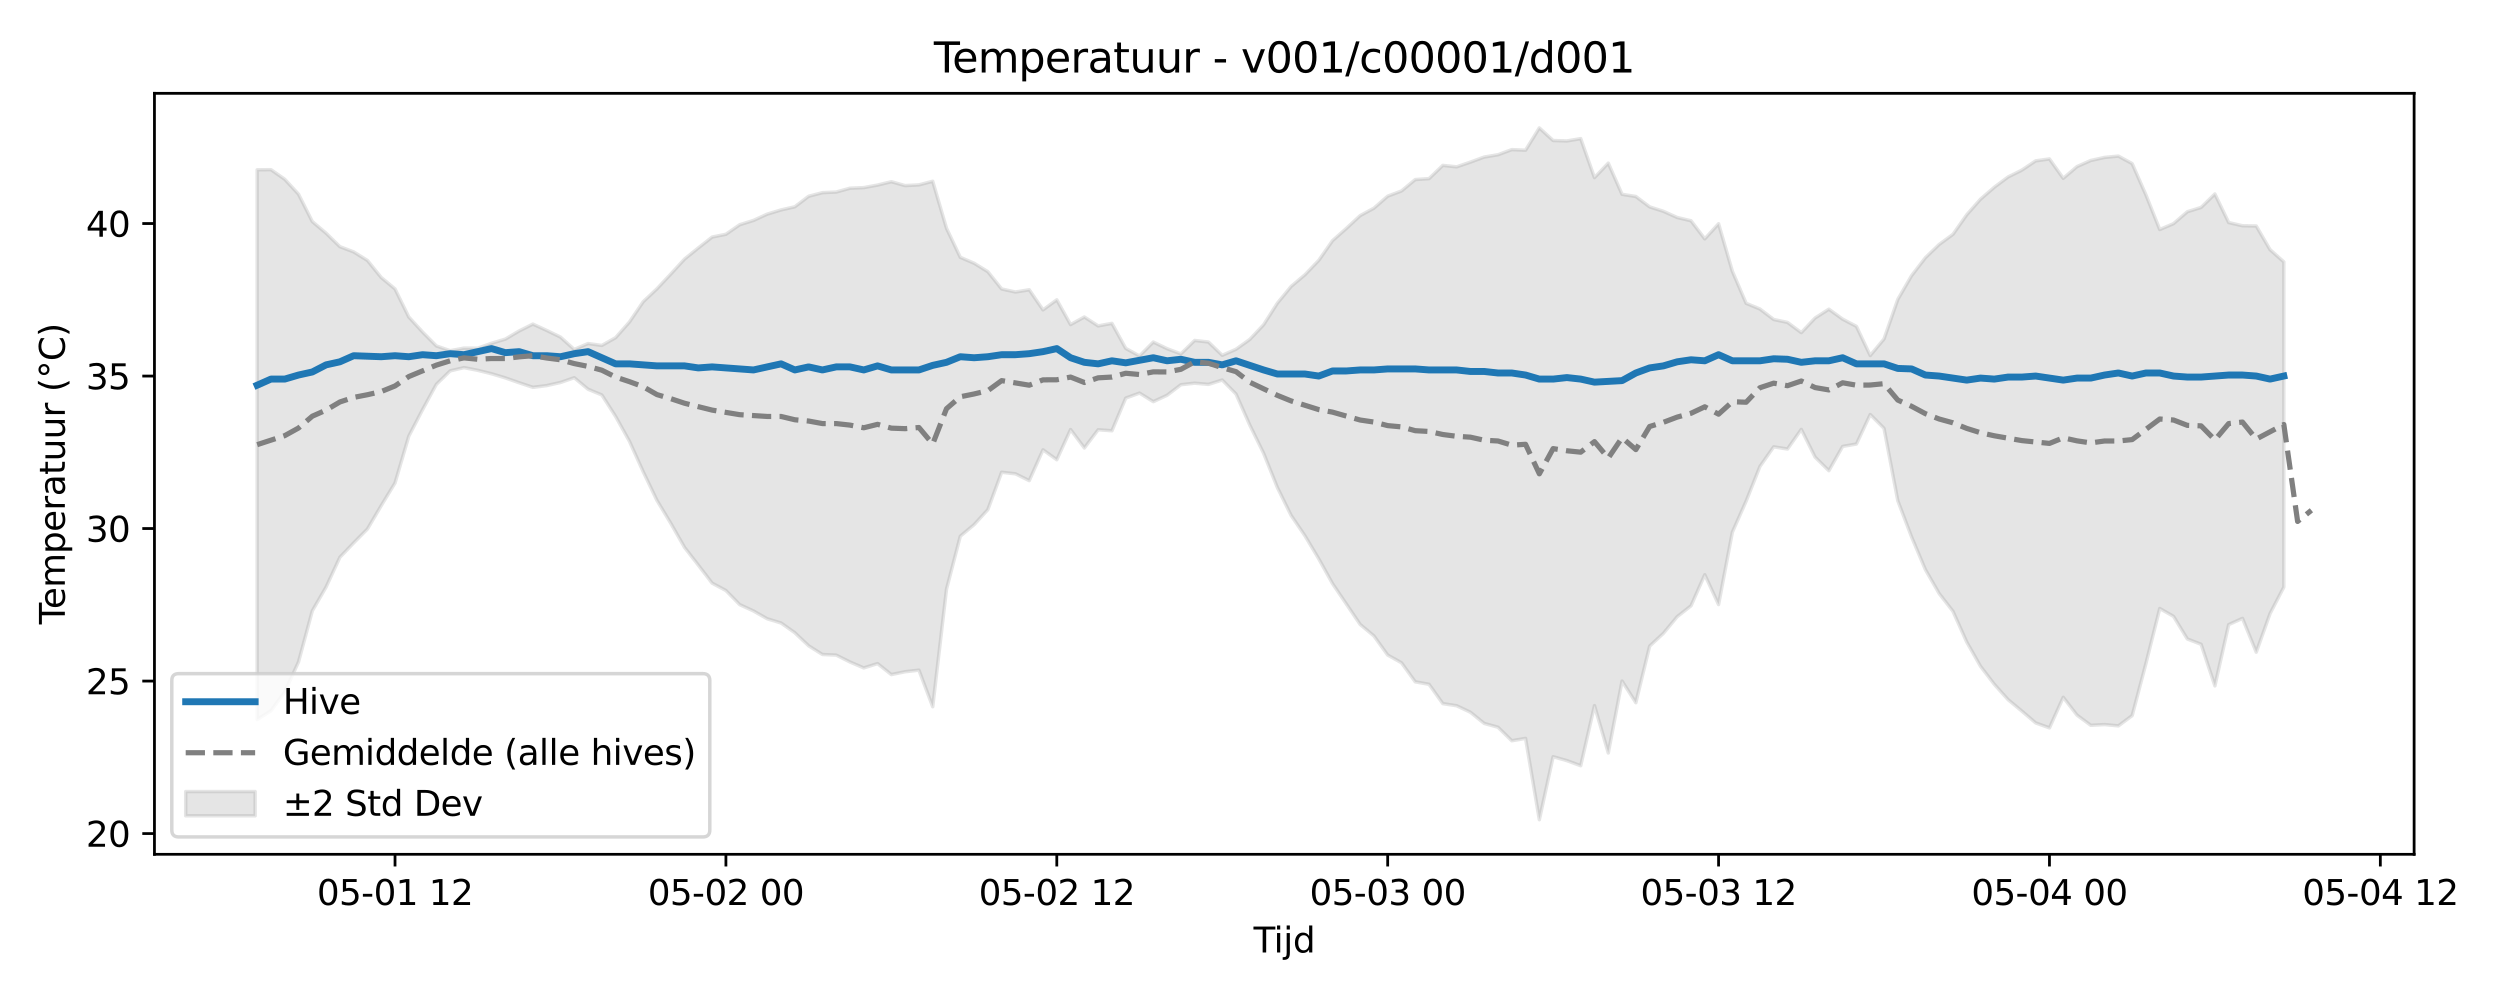 <?xml version="1.0" encoding="utf-8" standalone="no"?>
<!DOCTYPE svg PUBLIC "-//W3C//DTD SVG 1.1//EN"
  "http://www.w3.org/Graphics/SVG/1.1/DTD/svg11.dtd">
<svg xmlns:xlink="http://www.w3.org/1999/xlink" width="720pt" height="288pt" viewBox="0 0 720 288" xmlns="http://www.w3.org/2000/svg" version="1.1">
 <defs>
  <style type="text/css">*{stroke-linejoin: round; stroke-linecap: butt}</style>
 </defs>
 <g id="figure_1">
  <g id="patch_1">
   <path d="M 0 288 
L 720 288 
L 720 0 
L 0 0 
z
" style="fill: #ffffff"/>
  </g>
  <g id="axes_1">
   <g id="patch_2">
    <path d="M 44.48 246.04 
L 695.266 246.04 
L 695.266 26.88 
L 44.48 26.88 
z
" style="fill: #ffffff"/>
   </g>
   <g id="FillBetweenPolyCollection_1">
    <defs>
     <path id="m16766ee0bf" d="M 74.061 -239.095 
L 74.061 -80.773 
L 78.032 -83.286 
L 82.002 -88.691 
L 85.973 -97.378 
L 89.944 -112.074 
L 93.914 -118.937 
L 97.885 -127.503 
L 101.856 -131.648 
L 105.826 -135.651 
L 109.797 -142.388 
L 113.767 -148.9 
L 117.738 -162.402 
L 121.709 -170.026 
L 125.679 -177.325 
L 129.65 -181.183 
L 133.621 -182.121 
L 137.591 -181.341 
L 141.562 -180.358 
L 145.533 -179.166 
L 149.503 -177.771 
L 153.474 -176.445 
L 157.444 -176.947 
L 161.415 -177.845 
L 165.386 -179.218 
L 169.356 -175.899 
L 173.327 -174.252 
L 177.298 -168.061 
L 181.268 -160.925 
L 185.239 -152.147 
L 189.209 -143.871 
L 193.18 -137.292 
L 197.151 -130.336 
L 201.121 -125.228 
L 205.092 -120.054 
L 209.063 -117.932 
L 213.033 -113.866 
L 217.004 -112.04 
L 220.974 -109.783 
L 224.945 -108.578 
L 228.916 -105.766 
L 232.886 -102.008 
L 236.857 -99.504 
L 240.828 -99.326 
L 244.798 -97.343 
L 248.769 -95.638 
L 252.739 -96.879 
L 256.71 -93.718 
L 260.681 -94.543 
L 264.651 -94.994 
L 268.622 -84.459 
L 272.593 -118.319 
L 276.563 -133.569 
L 280.534 -136.882 
L 284.505 -141.234 
L 288.475 -151.989 
L 292.446 -151.541 
L 296.416 -149.576 
L 300.387 -158.448 
L 304.358 -155.596 
L 308.328 -164.293 
L 312.299 -158.981 
L 316.27 -164.23 
L 320.24 -163.94 
L 324.211 -173.342 
L 328.181 -174.795 
L 332.152 -172.319 
L 336.123 -174.159 
L 340.093 -177.196 
L 344.064 -177.643 
L 348.035 -177.294 
L 352.005 -178.557 
L 355.976 -174.517 
L 359.946 -165.56 
L 363.917 -157.463 
L 367.888 -147.577 
L 371.858 -139.526 
L 375.829 -133.686 
L 379.8 -127.057 
L 383.77 -119.91 
L 387.741 -114.054 
L 391.711 -108.173 
L 395.682 -104.856 
L 399.653 -99.343 
L 403.623 -97.12 
L 407.594 -91.63 
L 411.565 -90.92 
L 415.535 -85.354 
L 419.506 -84.749 
L 423.477 -82.877 
L 427.447 -79.658 
L 431.418 -78.554 
L 435.388 -74.664 
L 439.359 -75.343 
L 443.33 -51.922 
L 447.3 -70.068 
L 451.271 -68.939 
L 455.242 -67.471 
L 459.212 -84.785 
L 463.183 -71.139 
L 467.153 -91.858 
L 471.124 -85.626 
L 475.095 -101.914 
L 479.065 -105.608 
L 483.036 -110.393 
L 487.007 -113.521 
L 490.977 -122.477 
L 494.948 -113.88 
L 498.918 -134.726 
L 502.889 -143.676 
L 506.86 -153.658 
L 510.83 -159.31 
L 514.801 -158.685 
L 518.772 -164.338 
L 522.742 -156.346 
L 526.713 -152.439 
L 530.683 -159.43 
L 534.654 -160.121 
L 538.625 -168.614 
L 542.595 -164.632 
L 546.566 -143.794 
L 550.537 -133.36 
L 554.507 -123.96 
L 558.478 -117.058 
L 562.449 -111.952 
L 566.419 -103.089 
L 570.39 -96.107 
L 574.36 -90.917 
L 578.331 -86.49 
L 582.302 -83.197 
L 586.272 -79.804 
L 590.243 -78.372 
L 594.214 -87.176 
L 598.184 -82.034 
L 602.155 -79.107 
L 606.125 -79.323 
L 610.096 -78.947 
L 614.067 -81.915 
L 618.037 -96.947 
L 622.008 -112.755 
L 625.979 -110.479 
L 629.949 -103.971 
L 633.92 -102.445 
L 637.89 -90.463 
L 641.861 -108.113 
L 645.832 -109.911 
L 649.802 -100.17 
L 653.773 -111.284 
L 657.744 -118.904 
L 657.744 -212.579 
L 657.744 -212.579 
L 653.773 -216.1 
L 649.802 -222.919 
L 645.832 -222.987 
L 641.861 -223.907 
L 637.89 -232.138 
L 633.92 -228.257 
L 629.949 -227.024 
L 625.979 -223.591 
L 622.008 -221.9 
L 618.037 -231.852 
L 614.067 -240.881 
L 610.096 -243.044 
L 606.125 -242.668 
L 602.155 -241.786 
L 598.184 -240.03 
L 594.214 -236.645 
L 590.243 -242.228 
L 586.272 -241.675 
L 582.302 -239.014 
L 578.331 -237.038 
L 574.36 -234.075 
L 570.39 -230.643 
L 566.419 -226.15 
L 562.449 -220.508 
L 558.478 -217.598 
L 554.507 -213.77 
L 550.537 -208.616 
L 546.566 -201.769 
L 542.595 -190.374 
L 538.625 -185.611 
L 534.654 -194.007 
L 530.683 -196.088 
L 526.713 -198.956 
L 522.742 -196.415 
L 518.772 -192.205 
L 514.801 -195.15 
L 510.83 -195.989 
L 506.86 -199.006 
L 502.889 -200.643 
L 498.918 -209.885 
L 494.948 -223.557 
L 490.977 -219.206 
L 487.007 -224.429 
L 483.036 -225.36 
L 479.065 -227.144 
L 475.095 -228.423 
L 471.124 -231.412 
L 467.153 -232.037 
L 463.183 -241.018 
L 459.212 -236.841 
L 455.242 -248.078 
L 451.271 -247.415 
L 447.3 -247.531 
L 443.33 -251.158 
L 439.359 -244.745 
L 435.388 -244.911 
L 431.418 -243.437 
L 427.447 -242.772 
L 423.477 -241.31 
L 419.506 -239.951 
L 415.535 -240.37 
L 411.565 -236.561 
L 407.594 -236.291 
L 403.623 -232.997 
L 399.653 -231.506 
L 395.682 -228.043 
L 391.711 -225.897 
L 387.741 -222.211 
L 383.77 -218.698 
L 379.8 -213.016 
L 375.829 -208.875 
L 371.858 -205.524 
L 367.888 -200.694 
L 363.917 -194.469 
L 359.946 -190.251 
L 355.976 -187.419 
L 352.005 -185.673 
L 348.035 -189.498 
L 344.064 -189.955 
L 340.093 -186.082 
L 336.123 -187.582 
L 332.152 -189.495 
L 328.181 -185.482 
L 324.211 -187.667 
L 320.24 -194.873 
L 316.27 -194.143 
L 312.299 -196.709 
L 308.328 -194.52 
L 304.358 -201.655 
L 300.387 -198.755 
L 296.416 -204.551 
L 292.446 -203.905 
L 288.475 -204.774 
L 284.505 -209.746 
L 280.534 -212.195 
L 276.563 -213.897 
L 272.593 -222.266 
L 268.622 -235.8 
L 264.651 -234.756 
L 260.681 -234.549 
L 256.71 -235.667 
L 252.739 -234.702 
L 248.769 -233.967 
L 244.798 -233.799 
L 240.828 -232.695 
L 236.857 -232.516 
L 232.886 -231.476 
L 228.916 -228.45 
L 224.945 -227.542 
L 220.974 -226.336 
L 217.004 -224.519 
L 213.033 -223.278 
L 209.063 -220.53 
L 205.092 -219.726 
L 201.121 -216.602 
L 197.151 -213.397 
L 193.18 -209.077 
L 189.209 -204.84 
L 185.239 -201.102 
L 181.268 -195.253 
L 177.298 -190.752 
L 173.327 -188.513 
L 169.356 -189.063 
L 165.386 -187.354 
L 161.415 -190.923 
L 157.444 -192.846 
L 153.474 -194.666 
L 149.503 -192.681 
L 145.533 -190.334 
L 141.562 -189.143 
L 137.591 -187.72 
L 133.621 -187.746 
L 129.65 -187 
L 125.679 -188.369 
L 121.709 -192.374 
L 117.738 -196.704 
L 113.767 -204.789 
L 109.797 -208.079 
L 105.826 -212.986 
L 101.856 -215.452 
L 97.885 -216.962 
L 93.914 -220.842 
L 89.944 -224.192 
L 85.973 -232.08 
L 82.002 -236.375 
L 78.032 -239.144 
L 74.061 -239.095 
z
" style="stroke: #808080; stroke-opacity: 0.2"/>
    </defs>
    <g clip-path="url(#p61bd2958af)">
     <use xlink:href="#m16766ee0bf" x="0" y="288" style="fill: #808080; fill-opacity: 0.2; stroke: #808080; stroke-opacity: 0.2"/>
    </g>
   </g>
   <g id="matplotlib.axis_1">
    <g id="xtick_1">
     <g id="line2d_1">
      <defs>
       <path id="m4f2a2d1dc2" d="M 0 0 
L 0 3.5 
" style="stroke: #000000; stroke-width: 0.8"/>
      </defs>
      <g>
       <use xlink:href="#m4f2a2d1dc2" x="113.767" y="246.04" style="stroke: #000000; stroke-width: 0.8"/>
      </g>
     </g>
     <g id="text_1">
      <!-- 05-01 12 -->
      <g transform="translate(91.287 260.638) scale(0.1 -0.1)">
       <defs>
        <path id="DejaVuSans-30" d="M 2034 4250 
Q 1547 4250 1301 3770 
Q 1056 3291 1056 2328 
Q 1056 1369 1301 889 
Q 1547 409 2034 409 
Q 2525 409 2770 889 
Q 3016 1369 3016 2328 
Q 3016 3291 2770 3770 
Q 2525 4250 2034 4250 
z
M 2034 4750 
Q 2819 4750 3233 4129 
Q 3647 3509 3647 2328 
Q 3647 1150 3233 529 
Q 2819 -91 2034 -91 
Q 1250 -91 836 529 
Q 422 1150 422 2328 
Q 422 3509 836 4129 
Q 1250 4750 2034 4750 
z
" transform="scale(0.016)"/>
        <path id="DejaVuSans-35" d="M 691 4666 
L 3169 4666 
L 3169 4134 
L 1269 4134 
L 1269 2991 
Q 1406 3038 1543 3061 
Q 1681 3084 1819 3084 
Q 2600 3084 3056 2656 
Q 3513 2228 3513 1497 
Q 3513 744 3044 326 
Q 2575 -91 1722 -91 
Q 1428 -91 1123 -41 
Q 819 9 494 109 
L 494 744 
Q 775 591 1075 516 
Q 1375 441 1709 441 
Q 2250 441 2565 725 
Q 2881 1009 2881 1497 
Q 2881 1984 2565 2268 
Q 2250 2553 1709 2553 
Q 1456 2553 1204 2497 
Q 953 2441 691 2322 
L 691 4666 
z
" transform="scale(0.016)"/>
        <path id="DejaVuSans-2d" d="M 313 2009 
L 1997 2009 
L 1997 1497 
L 313 1497 
L 313 2009 
z
" transform="scale(0.016)"/>
        <path id="DejaVuSans-31" d="M 794 531 
L 1825 531 
L 1825 4091 
L 703 3866 
L 703 4441 
L 1819 4666 
L 2450 4666 
L 2450 531 
L 3481 531 
L 3481 0 
L 794 0 
L 794 531 
z
" transform="scale(0.016)"/>
        <path id="DejaVuSans-20" transform="scale(0.016)"/>
        <path id="DejaVuSans-32" d="M 1228 531 
L 3431 531 
L 3431 0 
L 469 0 
L 469 531 
Q 828 903 1448 1529 
Q 2069 2156 2228 2338 
Q 2531 2678 2651 2914 
Q 2772 3150 2772 3378 
Q 2772 3750 2511 3984 
Q 2250 4219 1831 4219 
Q 1534 4219 1204 4116 
Q 875 4013 500 3803 
L 500 4441 
Q 881 4594 1212 4672 
Q 1544 4750 1819 4750 
Q 2544 4750 2975 4387 
Q 3406 4025 3406 3419 
Q 3406 3131 3298 2873 
Q 3191 2616 2906 2266 
Q 2828 2175 2409 1742 
Q 1991 1309 1228 531 
z
" transform="scale(0.016)"/>
       </defs>
       <use xlink:href="#DejaVuSans-30"/>
       <use xlink:href="#DejaVuSans-35" transform="translate(63.623 0)"/>
       <use xlink:href="#DejaVuSans-2d" transform="translate(127.246 0)"/>
       <use xlink:href="#DejaVuSans-30" transform="translate(163.33 0)"/>
       <use xlink:href="#DejaVuSans-31" transform="translate(226.953 0)"/>
       <use xlink:href="#DejaVuSans-20" transform="translate(290.576 0)"/>
       <use xlink:href="#DejaVuSans-31" transform="translate(322.363 0)"/>
       <use xlink:href="#DejaVuSans-32" transform="translate(385.986 0)"/>
      </g>
     </g>
    </g>
    <g id="xtick_2">
     <g id="line2d_2">
      <g>
       <use xlink:href="#m4f2a2d1dc2" x="209.063" y="246.04" style="stroke: #000000; stroke-width: 0.8"/>
      </g>
     </g>
     <g id="text_2">
      <!-- 05-02 00 -->
      <g transform="translate(186.582 260.638) scale(0.1 -0.1)">
       <use xlink:href="#DejaVuSans-30"/>
       <use xlink:href="#DejaVuSans-35" transform="translate(63.623 0)"/>
       <use xlink:href="#DejaVuSans-2d" transform="translate(127.246 0)"/>
       <use xlink:href="#DejaVuSans-30" transform="translate(163.33 0)"/>
       <use xlink:href="#DejaVuSans-32" transform="translate(226.953 0)"/>
       <use xlink:href="#DejaVuSans-20" transform="translate(290.576 0)"/>
       <use xlink:href="#DejaVuSans-30" transform="translate(322.363 0)"/>
       <use xlink:href="#DejaVuSans-30" transform="translate(385.986 0)"/>
      </g>
     </g>
    </g>
    <g id="xtick_3">
     <g id="line2d_3">
      <g>
       <use xlink:href="#m4f2a2d1dc2" x="304.358" y="246.04" style="stroke: #000000; stroke-width: 0.8"/>
      </g>
     </g>
     <g id="text_3">
      <!-- 05-02 12 -->
      <g transform="translate(281.877 260.638) scale(0.1 -0.1)">
       <use xlink:href="#DejaVuSans-30"/>
       <use xlink:href="#DejaVuSans-35" transform="translate(63.623 0)"/>
       <use xlink:href="#DejaVuSans-2d" transform="translate(127.246 0)"/>
       <use xlink:href="#DejaVuSans-30" transform="translate(163.33 0)"/>
       <use xlink:href="#DejaVuSans-32" transform="translate(226.953 0)"/>
       <use xlink:href="#DejaVuSans-20" transform="translate(290.576 0)"/>
       <use xlink:href="#DejaVuSans-31" transform="translate(322.363 0)"/>
       <use xlink:href="#DejaVuSans-32" transform="translate(385.986 0)"/>
      </g>
     </g>
    </g>
    <g id="xtick_4">
     <g id="line2d_4">
      <g>
       <use xlink:href="#m4f2a2d1dc2" x="399.653" y="246.04" style="stroke: #000000; stroke-width: 0.8"/>
      </g>
     </g>
     <g id="text_4">
      <!-- 05-03 00 -->
      <g transform="translate(377.172 260.638) scale(0.1 -0.1)">
       <defs>
        <path id="DejaVuSans-33" d="M 2597 2516 
Q 3050 2419 3304 2112 
Q 3559 1806 3559 1356 
Q 3559 666 3084 287 
Q 2609 -91 1734 -91 
Q 1441 -91 1130 -33 
Q 819 25 488 141 
L 488 750 
Q 750 597 1062 519 
Q 1375 441 1716 441 
Q 2309 441 2620 675 
Q 2931 909 2931 1356 
Q 2931 1769 2642 2001 
Q 2353 2234 1838 2234 
L 1294 2234 
L 1294 2753 
L 1863 2753 
Q 2328 2753 2575 2939 
Q 2822 3125 2822 3475 
Q 2822 3834 2567 4026 
Q 2313 4219 1838 4219 
Q 1578 4219 1281 4162 
Q 984 4106 628 3988 
L 628 4550 
Q 988 4650 1302 4700 
Q 1616 4750 1894 4750 
Q 2613 4750 3031 4423 
Q 3450 4097 3450 3541 
Q 3450 3153 3228 2886 
Q 3006 2619 2597 2516 
z
" transform="scale(0.016)"/>
       </defs>
       <use xlink:href="#DejaVuSans-30"/>
       <use xlink:href="#DejaVuSans-35" transform="translate(63.623 0)"/>
       <use xlink:href="#DejaVuSans-2d" transform="translate(127.246 0)"/>
       <use xlink:href="#DejaVuSans-30" transform="translate(163.33 0)"/>
       <use xlink:href="#DejaVuSans-33" transform="translate(226.953 0)"/>
       <use xlink:href="#DejaVuSans-20" transform="translate(290.576 0)"/>
       <use xlink:href="#DejaVuSans-30" transform="translate(322.363 0)"/>
       <use xlink:href="#DejaVuSans-30" transform="translate(385.986 0)"/>
      </g>
     </g>
    </g>
    <g id="xtick_5">
     <g id="line2d_5">
      <g>
       <use xlink:href="#m4f2a2d1dc2" x="494.948" y="246.04" style="stroke: #000000; stroke-width: 0.8"/>
      </g>
     </g>
     <g id="text_5">
      <!-- 05-03 12 -->
      <g transform="translate(472.467 260.638) scale(0.1 -0.1)">
       <use xlink:href="#DejaVuSans-30"/>
       <use xlink:href="#DejaVuSans-35" transform="translate(63.623 0)"/>
       <use xlink:href="#DejaVuSans-2d" transform="translate(127.246 0)"/>
       <use xlink:href="#DejaVuSans-30" transform="translate(163.33 0)"/>
       <use xlink:href="#DejaVuSans-33" transform="translate(226.953 0)"/>
       <use xlink:href="#DejaVuSans-20" transform="translate(290.576 0)"/>
       <use xlink:href="#DejaVuSans-31" transform="translate(322.363 0)"/>
       <use xlink:href="#DejaVuSans-32" transform="translate(385.986 0)"/>
      </g>
     </g>
    </g>
    <g id="xtick_6">
     <g id="line2d_6">
      <g>
       <use xlink:href="#m4f2a2d1dc2" x="590.243" y="246.04" style="stroke: #000000; stroke-width: 0.8"/>
      </g>
     </g>
     <g id="text_6">
      <!-- 05-04 00 -->
      <g transform="translate(567.762 260.638) scale(0.1 -0.1)">
       <defs>
        <path id="DejaVuSans-34" d="M 2419 4116 
L 825 1625 
L 2419 1625 
L 2419 4116 
z
M 2253 4666 
L 3047 4666 
L 3047 1625 
L 3713 1625 
L 3713 1100 
L 3047 1100 
L 3047 0 
L 2419 0 
L 2419 1100 
L 313 1100 
L 313 1709 
L 2253 4666 
z
" transform="scale(0.016)"/>
       </defs>
       <use xlink:href="#DejaVuSans-30"/>
       <use xlink:href="#DejaVuSans-35" transform="translate(63.623 0)"/>
       <use xlink:href="#DejaVuSans-2d" transform="translate(127.246 0)"/>
       <use xlink:href="#DejaVuSans-30" transform="translate(163.33 0)"/>
       <use xlink:href="#DejaVuSans-34" transform="translate(226.953 0)"/>
       <use xlink:href="#DejaVuSans-20" transform="translate(290.576 0)"/>
       <use xlink:href="#DejaVuSans-30" transform="translate(322.363 0)"/>
       <use xlink:href="#DejaVuSans-30" transform="translate(385.986 0)"/>
      </g>
     </g>
    </g>
    <g id="xtick_7">
     <g id="line2d_7">
      <g>
       <use xlink:href="#m4f2a2d1dc2" x="685.538" y="246.04" style="stroke: #000000; stroke-width: 0.8"/>
      </g>
     </g>
     <g id="text_7">
      <!-- 05-04 12 -->
      <g transform="translate(663.058 260.638) scale(0.1 -0.1)">
       <use xlink:href="#DejaVuSans-30"/>
       <use xlink:href="#DejaVuSans-35" transform="translate(63.623 0)"/>
       <use xlink:href="#DejaVuSans-2d" transform="translate(127.246 0)"/>
       <use xlink:href="#DejaVuSans-30" transform="translate(163.33 0)"/>
       <use xlink:href="#DejaVuSans-34" transform="translate(226.953 0)"/>
       <use xlink:href="#DejaVuSans-20" transform="translate(290.576 0)"/>
       <use xlink:href="#DejaVuSans-31" transform="translate(322.363 0)"/>
       <use xlink:href="#DejaVuSans-32" transform="translate(385.986 0)"/>
      </g>
     </g>
    </g>
    <g id="text_8">
     <!-- Tijd -->
     <g transform="translate(361.023 274.317) scale(0.1 -0.1)">
      <defs>
       <path id="DejaVuSans-54" d="M -19 4666 
L 3928 4666 
L 3928 4134 
L 2272 4134 
L 2272 0 
L 1638 0 
L 1638 4134 
L -19 4134 
L -19 4666 
z
" transform="scale(0.016)"/>
       <path id="DejaVuSans-69" d="M 603 3500 
L 1178 3500 
L 1178 0 
L 603 0 
L 603 3500 
z
M 603 4863 
L 1178 4863 
L 1178 4134 
L 603 4134 
L 603 4863 
z
" transform="scale(0.016)"/>
       <path id="DejaVuSans-6a" d="M 603 3500 
L 1178 3500 
L 1178 -63 
Q 1178 -731 923 -1031 
Q 669 -1331 103 -1331 
L -116 -1331 
L -116 -844 
L 38 -844 
Q 366 -844 484 -692 
Q 603 -541 603 -63 
L 603 3500 
z
M 603 4863 
L 1178 4863 
L 1178 4134 
L 603 4134 
L 603 4863 
z
" transform="scale(0.016)"/>
       <path id="DejaVuSans-64" d="M 2906 2969 
L 2906 4863 
L 3481 4863 
L 3481 0 
L 2906 0 
L 2906 525 
Q 2725 213 2448 61 
Q 2172 -91 1784 -91 
Q 1150 -91 751 415 
Q 353 922 353 1747 
Q 353 2572 751 3078 
Q 1150 3584 1784 3584 
Q 2172 3584 2448 3432 
Q 2725 3281 2906 2969 
z
M 947 1747 
Q 947 1113 1208 752 
Q 1469 391 1925 391 
Q 2381 391 2643 752 
Q 2906 1113 2906 1747 
Q 2906 2381 2643 2742 
Q 2381 3103 1925 3103 
Q 1469 3103 1208 2742 
Q 947 2381 947 1747 
z
" transform="scale(0.016)"/>
      </defs>
      <use xlink:href="#DejaVuSans-54"/>
      <use xlink:href="#DejaVuSans-69" transform="translate(57.959 0)"/>
      <use xlink:href="#DejaVuSans-6a" transform="translate(85.742 0)"/>
      <use xlink:href="#DejaVuSans-64" transform="translate(113.525 0)"/>
     </g>
    </g>
   </g>
   <g id="matplotlib.axis_2">
    <g id="ytick_1">
     <g id="line2d_8">
      <defs>
       <path id="m7fc84ca604" d="M 0 0 
L -3.5 0 
" style="stroke: #000000; stroke-width: 0.8"/>
      </defs>
      <g>
       <use xlink:href="#m7fc84ca604" x="44.48" y="240.068" style="stroke: #000000; stroke-width: 0.8"/>
      </g>
     </g>
     <g id="text_9">
      <!-- 20 -->
      <g transform="translate(24.755 243.868) scale(0.1 -0.1)">
       <use xlink:href="#DejaVuSans-32"/>
       <use xlink:href="#DejaVuSans-30" transform="translate(63.623 0)"/>
      </g>
     </g>
    </g>
    <g id="ytick_2">
     <g id="line2d_9">
      <g>
       <use xlink:href="#m7fc84ca604" x="44.48" y="196.146" style="stroke: #000000; stroke-width: 0.8"/>
      </g>
     </g>
     <g id="text_10">
      <!-- 25 -->
      <g transform="translate(24.755 199.945) scale(0.1 -0.1)">
       <use xlink:href="#DejaVuSans-32"/>
       <use xlink:href="#DejaVuSans-35" transform="translate(63.623 0)"/>
      </g>
     </g>
    </g>
    <g id="ytick_3">
     <g id="line2d_10">
      <g>
       <use xlink:href="#m7fc84ca604" x="44.48" y="152.223" style="stroke: #000000; stroke-width: 0.8"/>
      </g>
     </g>
     <g id="text_11">
      <!-- 30 -->
      <g transform="translate(24.755 156.023) scale(0.1 -0.1)">
       <use xlink:href="#DejaVuSans-33"/>
       <use xlink:href="#DejaVuSans-30" transform="translate(63.623 0)"/>
      </g>
     </g>
    </g>
    <g id="ytick_4">
     <g id="line2d_11">
      <g>
       <use xlink:href="#m7fc84ca604" x="44.48" y="108.301" style="stroke: #000000; stroke-width: 0.8"/>
      </g>
     </g>
     <g id="text_12">
      <!-- 35 -->
      <g transform="translate(24.755 112.1) scale(0.1 -0.1)">
       <use xlink:href="#DejaVuSans-33"/>
       <use xlink:href="#DejaVuSans-35" transform="translate(63.623 0)"/>
      </g>
     </g>
    </g>
    <g id="ytick_5">
     <g id="line2d_12">
      <g>
       <use xlink:href="#m7fc84ca604" x="44.48" y="64.378" style="stroke: #000000; stroke-width: 0.8"/>
      </g>
     </g>
     <g id="text_13">
      <!-- 40 -->
      <g transform="translate(24.755 68.177) scale(0.1 -0.1)">
       <use xlink:href="#DejaVuSans-34"/>
       <use xlink:href="#DejaVuSans-30" transform="translate(63.623 0)"/>
      </g>
     </g>
    </g>
    <g id="text_14">
     <!-- Temperatuur (°C) -->
     <g transform="translate(18.675 179.816) rotate(-90) scale(0.1 -0.1)">
      <defs>
       <path id="DejaVuSans-65" d="M 3597 1894 
L 3597 1613 
L 953 1613 
Q 991 1019 1311 708 
Q 1631 397 2203 397 
Q 2534 397 2845 478 
Q 3156 559 3463 722 
L 3463 178 
Q 3153 47 2828 -22 
Q 2503 -91 2169 -91 
Q 1331 -91 842 396 
Q 353 884 353 1716 
Q 353 2575 817 3079 
Q 1281 3584 2069 3584 
Q 2775 3584 3186 3129 
Q 3597 2675 3597 1894 
z
M 3022 2063 
Q 3016 2534 2758 2815 
Q 2500 3097 2075 3097 
Q 1594 3097 1305 2825 
Q 1016 2553 972 2059 
L 3022 2063 
z
" transform="scale(0.016)"/>
       <path id="DejaVuSans-6d" d="M 3328 2828 
Q 3544 3216 3844 3400 
Q 4144 3584 4550 3584 
Q 5097 3584 5394 3201 
Q 5691 2819 5691 2113 
L 5691 0 
L 5113 0 
L 5113 2094 
Q 5113 2597 4934 2840 
Q 4756 3084 4391 3084 
Q 3944 3084 3684 2787 
Q 3425 2491 3425 1978 
L 3425 0 
L 2847 0 
L 2847 2094 
Q 2847 2600 2669 2842 
Q 2491 3084 2119 3084 
Q 1678 3084 1418 2786 
Q 1159 2488 1159 1978 
L 1159 0 
L 581 0 
L 581 3500 
L 1159 3500 
L 1159 2956 
Q 1356 3278 1631 3431 
Q 1906 3584 2284 3584 
Q 2666 3584 2933 3390 
Q 3200 3197 3328 2828 
z
" transform="scale(0.016)"/>
       <path id="DejaVuSans-70" d="M 1159 525 
L 1159 -1331 
L 581 -1331 
L 581 3500 
L 1159 3500 
L 1159 2969 
Q 1341 3281 1617 3432 
Q 1894 3584 2278 3584 
Q 2916 3584 3314 3078 
Q 3713 2572 3713 1747 
Q 3713 922 3314 415 
Q 2916 -91 2278 -91 
Q 1894 -91 1617 61 
Q 1341 213 1159 525 
z
M 3116 1747 
Q 3116 2381 2855 2742 
Q 2594 3103 2138 3103 
Q 1681 3103 1420 2742 
Q 1159 2381 1159 1747 
Q 1159 1113 1420 752 
Q 1681 391 2138 391 
Q 2594 391 2855 752 
Q 3116 1113 3116 1747 
z
" transform="scale(0.016)"/>
       <path id="DejaVuSans-72" d="M 2631 2963 
Q 2534 3019 2420 3045 
Q 2306 3072 2169 3072 
Q 1681 3072 1420 2755 
Q 1159 2438 1159 1844 
L 1159 0 
L 581 0 
L 581 3500 
L 1159 3500 
L 1159 2956 
Q 1341 3275 1631 3429 
Q 1922 3584 2338 3584 
Q 2397 3584 2469 3576 
Q 2541 3569 2628 3553 
L 2631 2963 
z
" transform="scale(0.016)"/>
       <path id="DejaVuSans-61" d="M 2194 1759 
Q 1497 1759 1228 1600 
Q 959 1441 959 1056 
Q 959 750 1161 570 
Q 1363 391 1709 391 
Q 2188 391 2477 730 
Q 2766 1069 2766 1631 
L 2766 1759 
L 2194 1759 
z
M 3341 1997 
L 3341 0 
L 2766 0 
L 2766 531 
Q 2569 213 2275 61 
Q 1981 -91 1556 -91 
Q 1019 -91 701 211 
Q 384 513 384 1019 
Q 384 1609 779 1909 
Q 1175 2209 1959 2209 
L 2766 2209 
L 2766 2266 
Q 2766 2663 2505 2880 
Q 2244 3097 1772 3097 
Q 1472 3097 1187 3025 
Q 903 2953 641 2809 
L 641 3341 
Q 956 3463 1253 3523 
Q 1550 3584 1831 3584 
Q 2591 3584 2966 3190 
Q 3341 2797 3341 1997 
z
" transform="scale(0.016)"/>
       <path id="DejaVuSans-74" d="M 1172 4494 
L 1172 3500 
L 2356 3500 
L 2356 3053 
L 1172 3053 
L 1172 1153 
Q 1172 725 1289 603 
Q 1406 481 1766 481 
L 2356 481 
L 2356 0 
L 1766 0 
Q 1100 0 847 248 
Q 594 497 594 1153 
L 594 3053 
L 172 3053 
L 172 3500 
L 594 3500 
L 594 4494 
L 1172 4494 
z
" transform="scale(0.016)"/>
       <path id="DejaVuSans-75" d="M 544 1381 
L 544 3500 
L 1119 3500 
L 1119 1403 
Q 1119 906 1312 657 
Q 1506 409 1894 409 
Q 2359 409 2629 706 
Q 2900 1003 2900 1516 
L 2900 3500 
L 3475 3500 
L 3475 0 
L 2900 0 
L 2900 538 
Q 2691 219 2414 64 
Q 2138 -91 1772 -91 
Q 1169 -91 856 284 
Q 544 659 544 1381 
z
M 1991 3584 
L 1991 3584 
z
" transform="scale(0.016)"/>
       <path id="DejaVuSans-28" d="M 1984 4856 
Q 1566 4138 1362 3434 
Q 1159 2731 1159 2009 
Q 1159 1288 1364 580 
Q 1569 -128 1984 -844 
L 1484 -844 
Q 1016 -109 783 600 
Q 550 1309 550 2009 
Q 550 2706 781 3412 
Q 1013 4119 1484 4856 
L 1984 4856 
z
" transform="scale(0.016)"/>
       <path id="DejaVuSans-b0" d="M 1600 4347 
Q 1350 4347 1178 4173 
Q 1006 4000 1006 3750 
Q 1006 3503 1178 3333 
Q 1350 3163 1600 3163 
Q 1850 3163 2022 3333 
Q 2194 3503 2194 3750 
Q 2194 3997 2020 4172 
Q 1847 4347 1600 4347 
z
M 1600 4750 
Q 1800 4750 1984 4673 
Q 2169 4597 2303 4453 
Q 2447 4313 2519 4134 
Q 2591 3956 2591 3750 
Q 2591 3338 2302 3052 
Q 2013 2766 1594 2766 
Q 1172 2766 890 3047 
Q 609 3328 609 3750 
Q 609 4169 896 4459 
Q 1184 4750 1600 4750 
z
" transform="scale(0.016)"/>
       <path id="DejaVuSans-43" d="M 4122 4306 
L 4122 3641 
Q 3803 3938 3442 4084 
Q 3081 4231 2675 4231 
Q 1875 4231 1450 3742 
Q 1025 3253 1025 2328 
Q 1025 1406 1450 917 
Q 1875 428 2675 428 
Q 3081 428 3442 575 
Q 3803 722 4122 1019 
L 4122 359 
Q 3791 134 3420 21 
Q 3050 -91 2638 -91 
Q 1578 -91 968 557 
Q 359 1206 359 2328 
Q 359 3453 968 4101 
Q 1578 4750 2638 4750 
Q 3056 4750 3426 4639 
Q 3797 4528 4122 4306 
z
" transform="scale(0.016)"/>
       <path id="DejaVuSans-29" d="M 513 4856 
L 1013 4856 
Q 1481 4119 1714 3412 
Q 1947 2706 1947 2009 
Q 1947 1309 1714 600 
Q 1481 -109 1013 -844 
L 513 -844 
Q 928 -128 1133 580 
Q 1338 1288 1338 2009 
Q 1338 2731 1133 3434 
Q 928 4138 513 4856 
z
" transform="scale(0.016)"/>
      </defs>
      <use xlink:href="#DejaVuSans-54"/>
      <use xlink:href="#DejaVuSans-65" transform="translate(44.084 0)"/>
      <use xlink:href="#DejaVuSans-6d" transform="translate(105.607 0)"/>
      <use xlink:href="#DejaVuSans-70" transform="translate(203.02 0)"/>
      <use xlink:href="#DejaVuSans-65" transform="translate(266.496 0)"/>
      <use xlink:href="#DejaVuSans-72" transform="translate(328.02 0)"/>
      <use xlink:href="#DejaVuSans-61" transform="translate(369.133 0)"/>
      <use xlink:href="#DejaVuSans-74" transform="translate(430.412 0)"/>
      <use xlink:href="#DejaVuSans-75" transform="translate(469.621 0)"/>
      <use xlink:href="#DejaVuSans-75" transform="translate(533 0)"/>
      <use xlink:href="#DejaVuSans-72" transform="translate(596.379 0)"/>
      <use xlink:href="#DejaVuSans-20" transform="translate(637.492 0)"/>
      <use xlink:href="#DejaVuSans-28" transform="translate(669.279 0)"/>
      <use xlink:href="#DejaVuSans-b0" transform="translate(708.293 0)"/>
      <use xlink:href="#DejaVuSans-43" transform="translate(758.293 0)"/>
      <use xlink:href="#DejaVuSans-29" transform="translate(828.117 0)"/>
     </g>
    </g>
   </g>
   <g id="line2d_13">
    <path d="M 74.061 110.936 
L 78.032 109.179 
L 82.002 109.179 
L 85.973 108.008 
L 89.944 107.129 
L 93.914 105.08 
L 97.885 104.201 
L 101.856 102.444 
L 109.797 102.737 
L 113.767 102.444 
L 117.738 102.737 
L 121.709 102.152 
L 125.679 102.444 
L 129.65 101.859 
L 133.621 102.152 
L 141.562 100.395 
L 145.533 101.566 
L 149.503 101.273 
L 153.474 102.444 
L 157.444 102.444 
L 161.415 102.737 
L 165.386 101.859 
L 169.356 101.273 
L 177.298 104.787 
L 181.268 104.787 
L 189.209 105.373 
L 197.151 105.373 
L 201.121 105.958 
L 205.092 105.665 
L 217.004 106.544 
L 224.945 104.787 
L 228.916 106.544 
L 232.886 105.665 
L 236.857 106.544 
L 240.828 105.665 
L 244.798 105.665 
L 248.769 106.544 
L 252.739 105.373 
L 256.71 106.544 
L 264.651 106.544 
L 268.622 105.226 
L 272.593 104.348 
L 276.563 102.737 
L 280.534 103.03 
L 284.505 102.737 
L 288.475 102.152 
L 292.446 102.152 
L 296.416 101.859 
L 300.387 101.273 
L 304.358 100.395 
L 308.328 103.03 
L 312.299 104.348 
L 316.27 104.787 
L 320.24 103.909 
L 324.211 104.494 
L 332.152 103.03 
L 336.123 103.909 
L 340.093 103.469 
L 344.064 104.348 
L 348.035 104.348 
L 352.005 105.08 
L 355.976 103.909 
L 363.917 106.544 
L 367.888 107.715 
L 375.829 107.715 
L 379.8 108.301 
L 383.77 106.837 
L 387.741 106.837 
L 391.711 106.544 
L 395.682 106.544 
L 399.653 106.251 
L 407.594 106.251 
L 411.565 106.544 
L 419.506 106.544 
L 423.477 106.983 
L 427.447 106.983 
L 431.418 107.422 
L 435.388 107.422 
L 439.359 108.008 
L 443.33 109.179 
L 447.3 109.179 
L 451.271 108.74 
L 455.242 109.179 
L 459.212 110.058 
L 467.153 109.618 
L 471.124 107.422 
L 475.095 105.958 
L 479.065 105.373 
L 483.036 104.201 
L 487.007 103.616 
L 490.977 103.909 
L 494.948 102.152 
L 498.918 103.909 
L 506.86 103.909 
L 510.83 103.323 
L 514.801 103.469 
L 518.772 104.348 
L 522.742 103.909 
L 526.713 103.909 
L 530.683 103.03 
L 534.654 104.787 
L 542.595 104.787 
L 546.566 106.105 
L 550.537 106.251 
L 554.507 108.008 
L 558.478 108.301 
L 566.419 109.472 
L 570.39 108.886 
L 574.36 109.179 
L 578.331 108.594 
L 582.302 108.594 
L 586.272 108.301 
L 594.214 109.472 
L 598.184 108.886 
L 602.155 108.886 
L 606.125 108.008 
L 610.096 107.422 
L 614.067 108.301 
L 618.037 107.422 
L 622.008 107.422 
L 625.979 108.301 
L 629.949 108.594 
L 633.92 108.594 
L 641.861 108.008 
L 645.832 108.008 
L 649.802 108.301 
L 653.773 109.179 
L 657.744 108.301 
L 657.744 108.301 
" clip-path="url(#p61bd2958af)" style="fill: none; stroke: #1f77b4; stroke-width: 2; stroke-linecap: square"/>
   </g>
   <g id="line2d_14">
    <path d="M 74.061 128.066 
L 82.002 125.467 
L 85.973 123.271 
L 89.944 119.867 
L 93.914 118.11 
L 97.885 115.768 
L 101.856 114.45 
L 105.826 113.681 
L 109.797 112.766 
L 113.767 111.156 
L 117.738 108.447 
L 125.679 105.153 
L 129.65 103.909 
L 133.621 103.067 
L 137.591 103.469 
L 141.562 103.25 
L 145.533 103.25 
L 149.503 102.774 
L 153.474 102.444 
L 157.444 103.103 
L 161.415 103.616 
L 165.386 104.714 
L 169.356 105.519 
L 173.327 106.617 
L 177.298 108.594 
L 181.268 109.911 
L 185.239 111.375 
L 189.209 113.645 
L 193.18 114.816 
L 197.151 116.134 
L 205.092 118.11 
L 213.033 119.428 
L 220.974 119.94 
L 224.945 119.94 
L 228.916 120.892 
L 232.886 121.258 
L 236.857 121.99 
L 240.828 121.99 
L 244.798 122.429 
L 248.769 123.198 
L 252.739 122.21 
L 256.71 123.308 
L 260.681 123.454 
L 264.651 123.125 
L 268.622 127.871 
L 272.593 117.708 
L 276.563 114.267 
L 280.534 113.462 
L 284.505 112.51 
L 288.475 109.618 
L 296.416 110.936 
L 300.387 109.399 
L 304.358 109.374 
L 308.328 108.594 
L 312.299 110.155 
L 316.27 108.813 
L 320.24 108.594 
L 324.211 107.496 
L 328.181 107.862 
L 332.152 107.093 
L 336.123 107.129 
L 340.093 106.361 
L 344.064 104.201 
L 348.035 104.604 
L 352.005 105.885 
L 355.976 107.032 
L 359.946 110.094 
L 367.888 113.864 
L 371.858 115.475 
L 379.8 117.964 
L 383.77 118.696 
L 391.711 120.965 
L 395.682 121.551 
L 399.653 122.576 
L 403.623 122.942 
L 407.594 124.04 
L 411.565 124.259 
L 415.535 125.138 
L 419.506 125.65 
L 423.477 125.906 
L 427.447 126.785 
L 431.418 127.004 
L 435.388 128.212 
L 439.359 127.956 
L 443.33 136.46 
L 447.3 129.201 
L 451.271 129.823 
L 455.242 130.225 
L 459.212 127.187 
L 463.183 131.921 
L 467.153 126.053 
L 471.124 129.481 
L 475.095 122.832 
L 479.065 121.624 
L 483.036 120.123 
L 487.007 119.025 
L 490.977 117.158 
L 494.948 119.281 
L 498.918 115.694 
L 502.889 115.841 
L 506.86 111.668 
L 510.83 110.35 
L 514.801 111.083 
L 518.772 109.728 
L 522.742 111.619 
L 526.713 112.303 
L 530.683 110.241 
L 534.654 110.936 
L 538.625 110.887 
L 542.595 110.497 
L 546.566 115.219 
L 550.537 117.012 
L 554.507 119.135 
L 558.478 120.672 
L 562.449 121.77 
L 566.419 123.381 
L 570.39 124.625 
L 574.36 125.504 
L 582.302 126.895 
L 590.243 127.7 
L 594.214 126.089 
L 598.184 126.968 
L 602.155 127.553 
L 606.125 127.004 
L 610.096 127.004 
L 614.067 126.602 
L 622.008 120.672 
L 625.979 120.965 
L 629.949 122.502 
L 633.92 122.649 
L 637.89 126.699 
L 641.861 121.99 
L 645.832 121.551 
L 649.802 126.455 
L 657.744 122.258 
L 661.714 150.174 
L 665.685 146.953 
L 665.685 146.953 
" clip-path="url(#p61bd2958af)" style="fill: none; stroke-dasharray: 5.55,2.4; stroke-dashoffset: 0; stroke: #808080; stroke-width: 1.5"/>
   </g>
   <g id="patch_3">
    <path d="M 44.48 246.04 
L 44.48 26.88 
" style="fill: none; stroke: #000000; stroke-width: 0.8; stroke-linejoin: miter; stroke-linecap: square"/>
   </g>
   <g id="patch_4">
    <path d="M 695.266 246.04 
L 695.266 26.88 
" style="fill: none; stroke: #000000; stroke-width: 0.8; stroke-linejoin: miter; stroke-linecap: square"/>
   </g>
   <g id="patch_5">
    <path d="M 44.48 246.04 
L 695.266 246.04 
" style="fill: none; stroke: #000000; stroke-width: 0.8; stroke-linejoin: miter; stroke-linecap: square"/>
   </g>
   <g id="patch_6">
    <path d="M 44.48 26.88 
L 695.266 26.88 
" style="fill: none; stroke: #000000; stroke-width: 0.8; stroke-linejoin: miter; stroke-linecap: square"/>
   </g>
   <g id="text_15">
    <!-- Temperatuur - v001/c00001/d001 -->
    <g transform="translate(268.951 20.88) scale(0.12 -0.12)">
     <defs>
      <path id="DejaVuSans-76" d="M 191 3500 
L 800 3500 
L 1894 563 
L 2988 3500 
L 3597 3500 
L 2284 0 
L 1503 0 
L 191 3500 
z
" transform="scale(0.016)"/>
      <path id="DejaVuSans-2f" d="M 1625 4666 
L 2156 4666 
L 531 -594 
L 0 -594 
L 1625 4666 
z
" transform="scale(0.016)"/>
      <path id="DejaVuSans-63" d="M 3122 3366 
L 3122 2828 
Q 2878 2963 2633 3030 
Q 2388 3097 2138 3097 
Q 1578 3097 1268 2742 
Q 959 2388 959 1747 
Q 959 1106 1268 751 
Q 1578 397 2138 397 
Q 2388 397 2633 464 
Q 2878 531 3122 666 
L 3122 134 
Q 2881 22 2623 -34 
Q 2366 -91 2075 -91 
Q 1284 -91 818 406 
Q 353 903 353 1747 
Q 353 2603 823 3093 
Q 1294 3584 2113 3584 
Q 2378 3584 2631 3529 
Q 2884 3475 3122 3366 
z
" transform="scale(0.016)"/>
     </defs>
     <use xlink:href="#DejaVuSans-54"/>
     <use xlink:href="#DejaVuSans-65" transform="translate(44.084 0)"/>
     <use xlink:href="#DejaVuSans-6d" transform="translate(105.607 0)"/>
     <use xlink:href="#DejaVuSans-70" transform="translate(203.02 0)"/>
     <use xlink:href="#DejaVuSans-65" transform="translate(266.496 0)"/>
     <use xlink:href="#DejaVuSans-72" transform="translate(328.02 0)"/>
     <use xlink:href="#DejaVuSans-61" transform="translate(369.133 0)"/>
     <use xlink:href="#DejaVuSans-74" transform="translate(430.412 0)"/>
     <use xlink:href="#DejaVuSans-75" transform="translate(469.621 0)"/>
     <use xlink:href="#DejaVuSans-75" transform="translate(533 0)"/>
     <use xlink:href="#DejaVuSans-72" transform="translate(596.379 0)"/>
     <use xlink:href="#DejaVuSans-20" transform="translate(637.492 0)"/>
     <use xlink:href="#DejaVuSans-2d" transform="translate(669.279 0)"/>
     <use xlink:href="#DejaVuSans-20" transform="translate(705.363 0)"/>
     <use xlink:href="#DejaVuSans-76" transform="translate(737.15 0)"/>
     <use xlink:href="#DejaVuSans-30" transform="translate(796.33 0)"/>
     <use xlink:href="#DejaVuSans-30" transform="translate(859.953 0)"/>
     <use xlink:href="#DejaVuSans-31" transform="translate(923.576 0)"/>
     <use xlink:href="#DejaVuSans-2f" transform="translate(987.199 0)"/>
     <use xlink:href="#DejaVuSans-63" transform="translate(1020.891 0)"/>
     <use xlink:href="#DejaVuSans-30" transform="translate(1075.871 0)"/>
     <use xlink:href="#DejaVuSans-30" transform="translate(1139.494 0)"/>
     <use xlink:href="#DejaVuSans-30" transform="translate(1203.117 0)"/>
     <use xlink:href="#DejaVuSans-30" transform="translate(1266.74 0)"/>
     <use xlink:href="#DejaVuSans-31" transform="translate(1330.363 0)"/>
     <use xlink:href="#DejaVuSans-2f" transform="translate(1393.986 0)"/>
     <use xlink:href="#DejaVuSans-64" transform="translate(1427.678 0)"/>
     <use xlink:href="#DejaVuSans-30" transform="translate(1491.154 0)"/>
     <use xlink:href="#DejaVuSans-30" transform="translate(1554.777 0)"/>
     <use xlink:href="#DejaVuSans-31" transform="translate(1618.4 0)"/>
    </g>
   </g>
   <g id="legend_1">
    <g id="patch_7">
     <path d="M 51.48 241.04 
L 202.424 241.04 
Q 204.424 241.04 204.424 239.04 
L 204.424 196.006 
Q 204.424 194.006 202.424 194.006 
L 51.48 194.006 
Q 49.48 194.006 49.48 196.006 
L 49.48 239.04 
Q 49.48 241.04 51.48 241.04 
z
" style="fill: #ffffff; opacity: 0.8; stroke: #cccccc; stroke-linejoin: miter"/>
    </g>
    <g id="line2d_15">
     <path d="M 53.48 202.104 
L 63.48 202.104 
L 73.48 202.104 
" style="fill: none; stroke: #1f77b4; stroke-width: 2; stroke-linecap: square"/>
    </g>
    <g id="text_16">
     <!-- Hive -->
     <g transform="translate(81.48 205.604) scale(0.1 -0.1)">
      <defs>
       <path id="DejaVuSans-48" d="M 628 4666 
L 1259 4666 
L 1259 2753 
L 3553 2753 
L 3553 4666 
L 4184 4666 
L 4184 0 
L 3553 0 
L 3553 2222 
L 1259 2222 
L 1259 0 
L 628 0 
L 628 4666 
z
" transform="scale(0.016)"/>
      </defs>
      <use xlink:href="#DejaVuSans-48"/>
      <use xlink:href="#DejaVuSans-69" transform="translate(75.195 0)"/>
      <use xlink:href="#DejaVuSans-76" transform="translate(102.979 0)"/>
      <use xlink:href="#DejaVuSans-65" transform="translate(162.158 0)"/>
     </g>
    </g>
    <g id="line2d_16">
     <path d="M 53.48 216.782 
L 63.48 216.782 
L 73.48 216.782 
" style="fill: none; stroke-dasharray: 5.55,2.4; stroke-dashoffset: 0; stroke: #808080; stroke-width: 1.5"/>
    </g>
    <g id="text_17">
     <!-- Gemiddelde (alle hives) -->
     <g transform="translate(81.48 220.282) scale(0.1 -0.1)">
      <defs>
       <path id="DejaVuSans-47" d="M 3809 666 
L 3809 1919 
L 2778 1919 
L 2778 2438 
L 4434 2438 
L 4434 434 
Q 4069 175 3628 42 
Q 3188 -91 2688 -91 
Q 1594 -91 976 548 
Q 359 1188 359 2328 
Q 359 3472 976 4111 
Q 1594 4750 2688 4750 
Q 3144 4750 3555 4637 
Q 3966 4525 4313 4306 
L 4313 3634 
Q 3963 3931 3569 4081 
Q 3175 4231 2741 4231 
Q 1884 4231 1454 3753 
Q 1025 3275 1025 2328 
Q 1025 1384 1454 906 
Q 1884 428 2741 428 
Q 3075 428 3337 486 
Q 3600 544 3809 666 
z
" transform="scale(0.016)"/>
       <path id="DejaVuSans-6c" d="M 603 4863 
L 1178 4863 
L 1178 0 
L 603 0 
L 603 4863 
z
" transform="scale(0.016)"/>
       <path id="DejaVuSans-68" d="M 3513 2113 
L 3513 0 
L 2938 0 
L 2938 2094 
Q 2938 2591 2744 2837 
Q 2550 3084 2163 3084 
Q 1697 3084 1428 2787 
Q 1159 2491 1159 1978 
L 1159 0 
L 581 0 
L 581 4863 
L 1159 4863 
L 1159 2956 
Q 1366 3272 1645 3428 
Q 1925 3584 2291 3584 
Q 2894 3584 3203 3211 
Q 3513 2838 3513 2113 
z
" transform="scale(0.016)"/>
       <path id="DejaVuSans-73" d="M 2834 3397 
L 2834 2853 
Q 2591 2978 2328 3040 
Q 2066 3103 1784 3103 
Q 1356 3103 1142 2972 
Q 928 2841 928 2578 
Q 928 2378 1081 2264 
Q 1234 2150 1697 2047 
L 1894 2003 
Q 2506 1872 2764 1633 
Q 3022 1394 3022 966 
Q 3022 478 2636 193 
Q 2250 -91 1575 -91 
Q 1294 -91 989 -36 
Q 684 19 347 128 
L 347 722 
Q 666 556 975 473 
Q 1284 391 1588 391 
Q 1994 391 2212 530 
Q 2431 669 2431 922 
Q 2431 1156 2273 1281 
Q 2116 1406 1581 1522 
L 1381 1569 
Q 847 1681 609 1914 
Q 372 2147 372 2553 
Q 372 3047 722 3315 
Q 1072 3584 1716 3584 
Q 2034 3584 2315 3537 
Q 2597 3491 2834 3397 
z
" transform="scale(0.016)"/>
      </defs>
      <use xlink:href="#DejaVuSans-47"/>
      <use xlink:href="#DejaVuSans-65" transform="translate(77.49 0)"/>
      <use xlink:href="#DejaVuSans-6d" transform="translate(139.014 0)"/>
      <use xlink:href="#DejaVuSans-69" transform="translate(236.426 0)"/>
      <use xlink:href="#DejaVuSans-64" transform="translate(264.209 0)"/>
      <use xlink:href="#DejaVuSans-64" transform="translate(327.686 0)"/>
      <use xlink:href="#DejaVuSans-65" transform="translate(391.162 0)"/>
      <use xlink:href="#DejaVuSans-6c" transform="translate(452.686 0)"/>
      <use xlink:href="#DejaVuSans-64" transform="translate(480.469 0)"/>
      <use xlink:href="#DejaVuSans-65" transform="translate(543.945 0)"/>
      <use xlink:href="#DejaVuSans-20" transform="translate(605.469 0)"/>
      <use xlink:href="#DejaVuSans-28" transform="translate(637.256 0)"/>
      <use xlink:href="#DejaVuSans-61" transform="translate(676.27 0)"/>
      <use xlink:href="#DejaVuSans-6c" transform="translate(737.549 0)"/>
      <use xlink:href="#DejaVuSans-6c" transform="translate(765.332 0)"/>
      <use xlink:href="#DejaVuSans-65" transform="translate(793.115 0)"/>
      <use xlink:href="#DejaVuSans-20" transform="translate(854.639 0)"/>
      <use xlink:href="#DejaVuSans-68" transform="translate(886.426 0)"/>
      <use xlink:href="#DejaVuSans-69" transform="translate(949.805 0)"/>
      <use xlink:href="#DejaVuSans-76" transform="translate(977.588 0)"/>
      <use xlink:href="#DejaVuSans-65" transform="translate(1036.768 0)"/>
      <use xlink:href="#DejaVuSans-73" transform="translate(1098.291 0)"/>
      <use xlink:href="#DejaVuSans-29" transform="translate(1150.391 0)"/>
     </g>
    </g>
    <g id="patch_8">
     <path d="M 53.48 234.96 
L 73.48 234.96 
L 73.48 227.96 
L 53.48 227.96 
z
" style="fill: #808080; fill-opacity: 0.2; stroke: #808080; stroke-opacity: 0.2; stroke-linejoin: miter"/>
    </g>
    <g id="text_18">
     <!-- ±2 Std Dev -->
     <g transform="translate(81.48 234.96) scale(0.1 -0.1)">
      <defs>
       <path id="DejaVuSans-b1" d="M 2944 4013 
L 2944 2803 
L 4684 2803 
L 4684 2272 
L 2944 2272 
L 2944 1063 
L 2419 1063 
L 2419 2272 
L 678 2272 
L 678 2803 
L 2419 2803 
L 2419 4013 
L 2944 4013 
z
M 678 531 
L 4684 531 
L 4684 0 
L 678 0 
L 678 531 
z
" transform="scale(0.016)"/>
       <path id="DejaVuSans-53" d="M 3425 4513 
L 3425 3897 
Q 3066 4069 2747 4153 
Q 2428 4238 2131 4238 
Q 1616 4238 1336 4038 
Q 1056 3838 1056 3469 
Q 1056 3159 1242 3001 
Q 1428 2844 1947 2747 
L 2328 2669 
Q 3034 2534 3370 2195 
Q 3706 1856 3706 1288 
Q 3706 609 3251 259 
Q 2797 -91 1919 -91 
Q 1588 -91 1214 -16 
Q 841 59 441 206 
L 441 856 
Q 825 641 1194 531 
Q 1563 422 1919 422 
Q 2459 422 2753 634 
Q 3047 847 3047 1241 
Q 3047 1584 2836 1778 
Q 2625 1972 2144 2069 
L 1759 2144 
Q 1053 2284 737 2584 
Q 422 2884 422 3419 
Q 422 4038 858 4394 
Q 1294 4750 2059 4750 
Q 2388 4750 2728 4690 
Q 3069 4631 3425 4513 
z
" transform="scale(0.016)"/>
       <path id="DejaVuSans-44" d="M 1259 4147 
L 1259 519 
L 2022 519 
Q 2988 519 3436 956 
Q 3884 1394 3884 2338 
Q 3884 3275 3436 3711 
Q 2988 4147 2022 4147 
L 1259 4147 
z
M 628 4666 
L 1925 4666 
Q 3281 4666 3915 4102 
Q 4550 3538 4550 2338 
Q 4550 1131 3912 565 
Q 3275 0 1925 0 
L 628 0 
L 628 4666 
z
" transform="scale(0.016)"/>
      </defs>
      <use xlink:href="#DejaVuSans-b1"/>
      <use xlink:href="#DejaVuSans-32" transform="translate(83.789 0)"/>
      <use xlink:href="#DejaVuSans-20" transform="translate(147.412 0)"/>
      <use xlink:href="#DejaVuSans-53" transform="translate(179.199 0)"/>
      <use xlink:href="#DejaVuSans-74" transform="translate(242.676 0)"/>
      <use xlink:href="#DejaVuSans-64" transform="translate(281.885 0)"/>
      <use xlink:href="#DejaVuSans-20" transform="translate(345.361 0)"/>
      <use xlink:href="#DejaVuSans-44" transform="translate(377.148 0)"/>
      <use xlink:href="#DejaVuSans-65" transform="translate(454.15 0)"/>
      <use xlink:href="#DejaVuSans-76" transform="translate(515.674 0)"/>
     </g>
    </g>
   </g>
  </g>
 </g>
 <defs>
  <clipPath id="p61bd2958af">
   <rect x="44.48" y="26.88" width="650.786" height="219.16"/>
  </clipPath>
 </defs>
</svg>
